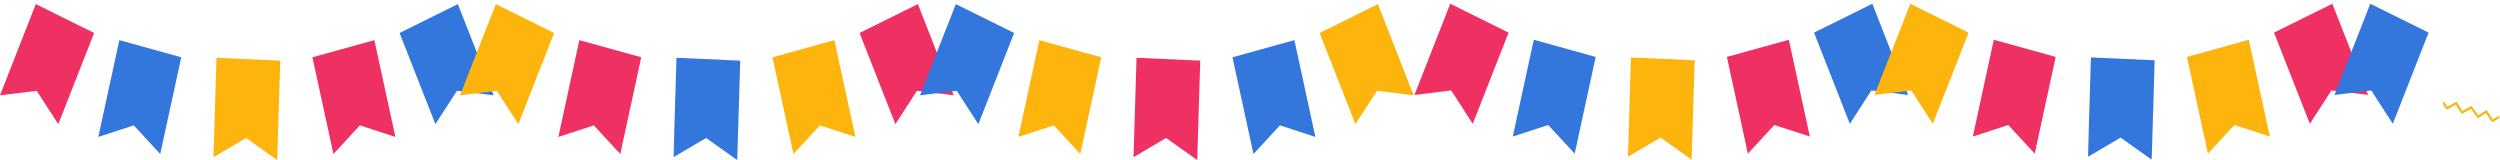 <svg width="1999" height="128" viewBox="0 0 1999 128" fill="none" xmlns="http://www.w3.org/2000/svg">
<mask id="mask0_210_143" style="mask-type:luminance" maskUnits="userSpaceOnUse" x="169" y="44" width="58" height="84">
<path d="M169.061 44.107H226.556V128H169.061V44.107Z" fill="white"/>
</mask>
<g mask="url(#mask0_210_143)">
<path fill-rule="evenodd" clip-rule="evenodd" d="M173.104 46.187L224.075 48.493L221.628 128L196.757 110.307L170.681 125.694L173.104 46.187Z" fill="#FDB50E"/>
</g>
<path fill-rule="evenodd" clip-rule="evenodd" d="M28.618 3.286L75.262 26.36L46.621 99.28L29.351 72.601L0 76.206L28.618 3.286Z" fill="#EF3062"/>
<path fill-rule="evenodd" clip-rule="evenodd" d="M95.416 32.086L144.921 45.803L128.124 123.136L106.953 100.235L78.619 109.472L95.416 32.086Z" fill="#3377DC"/>
<path fill-rule="evenodd" clip-rule="evenodd" d="M366.111 3.286L319.49 26.36L348.143 99.28L365.366 72.601L394.717 76.206L366.111 3.286Z" fill="#3377DC"/>
<path fill-rule="evenodd" clip-rule="evenodd" d="M299.348 32.086L249.808 45.803L266.605 123.136L287.764 100.235L316.145 109.472L299.348 32.086Z" fill="#EF3062"/>
<mask id="mask1_210_143" style="mask-type:luminance" maskUnits="userSpaceOnUse" x="538" y="44" width="55" height="84">
<path d="M538.241 44.107H592.711V128H538.241V44.107Z" fill="white"/>
</mask>
<g mask="url(#mask1_210_143)">
<path fill-rule="evenodd" clip-rule="evenodd" d="M540.911 46.187L591.894 48.493L589.482 128L564.612 110.307L538.5 125.694L540.911 46.187Z" fill="#3377DC"/>
</g>
<mask id="mask2_210_143" style="mask-type:luminance" maskUnits="userSpaceOnUse" x="904" y="44" width="58" height="85">
<path d="M904.398 44.107H961.894V128H904.398V44.107Z" fill="white"/>
</mask>
<g mask="url(#mask2_210_143)">
<path fill-rule="evenodd" clip-rule="evenodd" d="M908.772 46.187L959.719 48.493L957.296 128L932.389 110.307L906.36 125.694L908.772 46.187Z" fill="#EF3062"/>
</g>
<path fill-rule="evenodd" clip-rule="evenodd" d="M396.466 3.286L443.086 26.36L414.48 99.28L397.21 72.601L367.824 76.206L396.466 3.286Z" fill="#FDB50E"/>
<path fill-rule="evenodd" clip-rule="evenodd" d="M463.241 32.086L512.734 45.803L495.973 123.136L474.814 100.235L446.479 109.472L463.241 32.086Z" fill="#EF3062"/>
<path fill-rule="evenodd" clip-rule="evenodd" d="M733.921 3.286L687.312 26.36L715.954 99.28L733.188 72.601L762.575 76.206L733.921 3.286Z" fill="#EF3062"/>
<path fill-rule="evenodd" clip-rule="evenodd" d="M667.158 32.086L617.665 45.803L634.462 123.136L655.621 100.235L683.955 109.472L667.158 32.086Z" fill="#FDB50E"/>
<path fill-rule="evenodd" clip-rule="evenodd" d="M764.289 3.286L810.898 26.36L782.292 99.28L765.034 72.601L735.636 76.206L764.289 3.286Z" fill="#3377DC"/>
<path fill-rule="evenodd" clip-rule="evenodd" d="M831.052 32.086L880.557 45.803L863.795 123.136L842.624 100.235L814.29 109.472L831.052 32.086Z" fill="#FDB50E"/>
<path fill-rule="evenodd" clip-rule="evenodd" d="M874.823 60.594L869.918 63.364L869.173 63.762L868.665 63.019L864.456 56.38L858.653 60.196L857.943 60.634L857.4 59.892L852.447 53L845.863 56.684L845.082 57.122L844.621 56.34L840.331 49.66L833.817 53.384L833.037 53.782L832.576 53.04L830.082 49.143L830.626 46.797L833.593 51.396L840.13 47.752L840.91 47.314L841.383 48.056L845.626 54.736L852.175 51.052L852.884 50.654L853.392 51.356L858.333 58.248L864.185 54.392L864.929 53.914L865.473 54.736L869.717 61.376L875.331 58.208L874.823 60.594Z" fill="#FDB50E"/>
<path fill-rule="evenodd" clip-rule="evenodd" d="M872.908 69.182L868.003 71.912L867.258 72.35L866.797 71.568L862.541 64.968L856.773 68.745L856.04 69.262L855.496 68.48L850.508 61.548L843.912 65.272L843.179 65.71L842.706 64.928L838.463 58.288L831.867 61.933L831.134 62.37L830.661 61.588L828.167 57.731L828.711 55.346L831.678 59.984L838.226 56.3L838.971 55.863L839.468 56.645L843.723 63.324L850.272 59.64L850.969 59.202L851.477 59.892L856.43 66.796L862.234 62.98L863.05 62.45L863.523 63.284L867.766 69.964L873.464 66.796L872.908 69.182Z" fill="#FDB50E"/>
<path fill-rule="evenodd" clip-rule="evenodd" d="M871.004 77.77L865.354 80.937L864.845 80.155L860.637 73.516L854.833 77.332L854.124 77.81L853.58 77.067L848.627 70.136L842.043 73.86L841.263 74.258L840.802 73.516L836.511 66.836L829.998 70.52L829.218 70.958L828.757 70.176L826.263 66.319L826.806 63.88L829.762 68.572L836.31 64.888L837.09 64.45L837.563 65.232L841.807 71.872L848.355 68.174L849.065 67.79L849.561 68.532L854.514 75.384L860.365 71.567L861.098 71.05L861.654 71.872L865.897 78.499L871.512 75.344L871.004 77.77Z" fill="#FDB50E"/>
<path fill-rule="evenodd" clip-rule="evenodd" d="M869.089 86.319L864.183 89.089L863.439 89.486L862.978 88.744L858.722 82.104L852.954 85.921L852.221 86.358L851.665 85.656L846.677 78.725L840.093 82.409L839.36 82.846L838.887 82.064L834.643 75.424L828.048 79.109L827.315 79.507L826.806 78.764L824.348 74.868L824.891 72.522L827.858 77.121L834.407 73.476L835.14 73.039L835.648 73.781L839.904 80.461L846.452 76.776L847.15 76.379L847.658 77.068L852.611 83.973L858.415 80.116L859.23 79.639L859.703 80.461L863.982 87.087L869.644 83.933L869.089 86.319Z" fill="#FDB50E"/>
<path fill-rule="evenodd" clip-rule="evenodd" d="M867.187 94.907L861.536 98.074L861.028 97.292L856.82 90.692L851.004 94.469L850.307 94.986L849.763 94.204L844.81 87.273L838.226 90.997L837.446 91.434L836.973 90.652L832.694 84.013L826.181 87.657L825.401 88.095L824.94 87.313L822.434 83.456L822.989 81.07L825.909 85.709L832.493 82.025L833.238 81.587L833.746 82.369L837.99 89.049L844.538 85.364L845.236 84.927L845.744 85.656L850.661 92.521L856.548 88.704L857.281 88.174L857.825 89.009L862.08 95.689L867.695 92.521L867.187 94.907Z" fill="#FDB50E"/>
<path fill-rule="evenodd" clip-rule="evenodd" d="M865.272 103.495L860.367 106.225L859.622 106.662L859.161 105.88L854.906 99.241L849.137 103.058L848.393 103.535L847.849 102.792L842.86 95.861L836.276 99.585L835.532 99.983L835.035 99.241L830.815 92.561L824.267 96.245L823.498 96.683L822.99 95.901L820.531 92.044L821.075 89.658L824.042 94.297L830.591 90.613L831.323 90.175L831.832 90.957L836.087 97.597L842.624 93.9L843.333 93.515L843.842 94.257L848.783 101.109L854.598 97.292L855.414 96.815L855.887 97.597L860.166 104.224L865.816 101.056L865.272 103.495Z" fill="#FDB50E"/>
<mask id="mask3_210_143" style="mask-type:luminance" maskUnits="userSpaceOnUse" x="1052" y="0" width="79" height="102">
<path d="M1052.68 0H1131V101.785H1052.68V0Z" fill="white"/>
</mask>
<g mask="url(#mask3_210_143)">
<path fill-rule="evenodd" clip-rule="evenodd" d="M1101.78 3.287L1055.17 26.361L1083.78 99.281L1101.05 72.602L1130.38 76.207L1101.78 3.287Z" fill="#FDB50E"/>
</g>
<path fill-rule="evenodd" clip-rule="evenodd" d="M1034.98 32.086L985.477 45.803L1002.27 123.136L1023.44 100.235L1051.78 109.472L1034.98 32.086Z" fill="#3377DC"/>
<mask id="mask4_210_143" style="mask-type:luminance" maskUnits="userSpaceOnUse" x="1300" y="43" width="58" height="85">
<path d="M1300.06 43.82H1357.56V127.714H1300.06V43.82Z" fill="white"/>
</mask>
<g mask="url(#mask4_210_143)">
<path fill-rule="evenodd" clip-rule="evenodd" d="M1304.1 45.901L1355.07 48.207L1352.63 127.713L1327.76 110.02L1301.68 125.407L1304.1 45.901Z" fill="#FDB50E"/>
</g>
<path fill-rule="evenodd" clip-rule="evenodd" d="M1159.62 3L1206.26 26.074L1177.62 98.993L1160.35 72.315L1131 75.92L1159.62 3Z" fill="#EF3062"/>
<path fill-rule="evenodd" clip-rule="evenodd" d="M1226.42 31.8L1275.92 45.517L1259.12 122.85L1237.95 99.948L1209.62 109.186L1226.42 31.8Z" fill="#3377DC"/>
<path fill-rule="evenodd" clip-rule="evenodd" d="M1497.11 3L1450.49 26.074L1479.14 98.993L1496.37 72.315L1525.72 75.92L1497.11 3Z" fill="#3377DC"/>
<path fill-rule="evenodd" clip-rule="evenodd" d="M1430.35 31.8L1380.81 45.517L1397.6 122.85L1418.76 99.948L1447.15 109.186L1430.35 31.8Z" fill="#EF3062"/>
<mask id="mask5_210_143" style="mask-type:luminance" maskUnits="userSpaceOnUse" x="1669" y="43" width="55" height="85">
<path d="M1669.24 43.82H1723.71V127.714H1669.24V43.82Z" fill="white"/>
</mask>
<g mask="url(#mask5_210_143)">
<path fill-rule="evenodd" clip-rule="evenodd" d="M1671.91 45.901L1722.89 48.207L1720.48 127.713L1695.61 110.02L1669.5 125.407L1671.91 45.901Z" fill="#3377DC"/>
</g>
<path fill-rule="evenodd" clip-rule="evenodd" d="M1527.47 3L1574.09 26.074L1545.48 98.993L1528.21 72.315L1498.82 75.92L1527.47 3Z" fill="#FDB50E"/>
<path fill-rule="evenodd" clip-rule="evenodd" d="M1594.24 31.8L1643.73 45.517L1626.97 122.85L1605.81 99.948L1577.48 109.186L1594.24 31.8Z" fill="#EF3062"/>
<path fill-rule="evenodd" clip-rule="evenodd" d="M1864.92 3L1818.31 26.074L1846.95 98.993L1864.19 72.315L1893.57 75.92L1864.92 3Z" fill="#EF3062"/>
<path fill-rule="evenodd" clip-rule="evenodd" d="M1798.16 31.8L1748.67 45.517L1765.46 122.85L1786.62 99.948L1814.96 109.186L1798.16 31.8Z" fill="#FDB50E"/>
<path fill-rule="evenodd" clip-rule="evenodd" d="M1895.29 3L1941.9 26.074L1913.29 98.993L1896.03 72.315L1866.64 75.92L1895.29 3Z" fill="#3377DC"/>
<path fill-rule="evenodd" clip-rule="evenodd" d="M1998.19 94.62L1992.54 97.788L1992.03 97.006L1987.82 90.406L1982 94.183L1981.31 94.7L1980.76 93.918L1975.81 86.987L1969.23 90.711L1968.45 91.148L1967.97 90.366L1963.69 83.726L1957.18 87.371L1956.4 87.808L1955.94 87.026L1953.43 83.169L1953.99 80.784L1956.91 85.423L1963.49 81.738L1964.24 81.301L1964.75 82.083L1968.99 88.762L1975.54 85.078L1976.24 84.641L1976.74 85.37L1981.66 92.235L1987.55 88.418L1988.28 87.888L1988.82 88.723L1993.08 95.402L1998.69 92.235L1998.19 94.62Z" fill="#FDB50E"/>
</svg>
